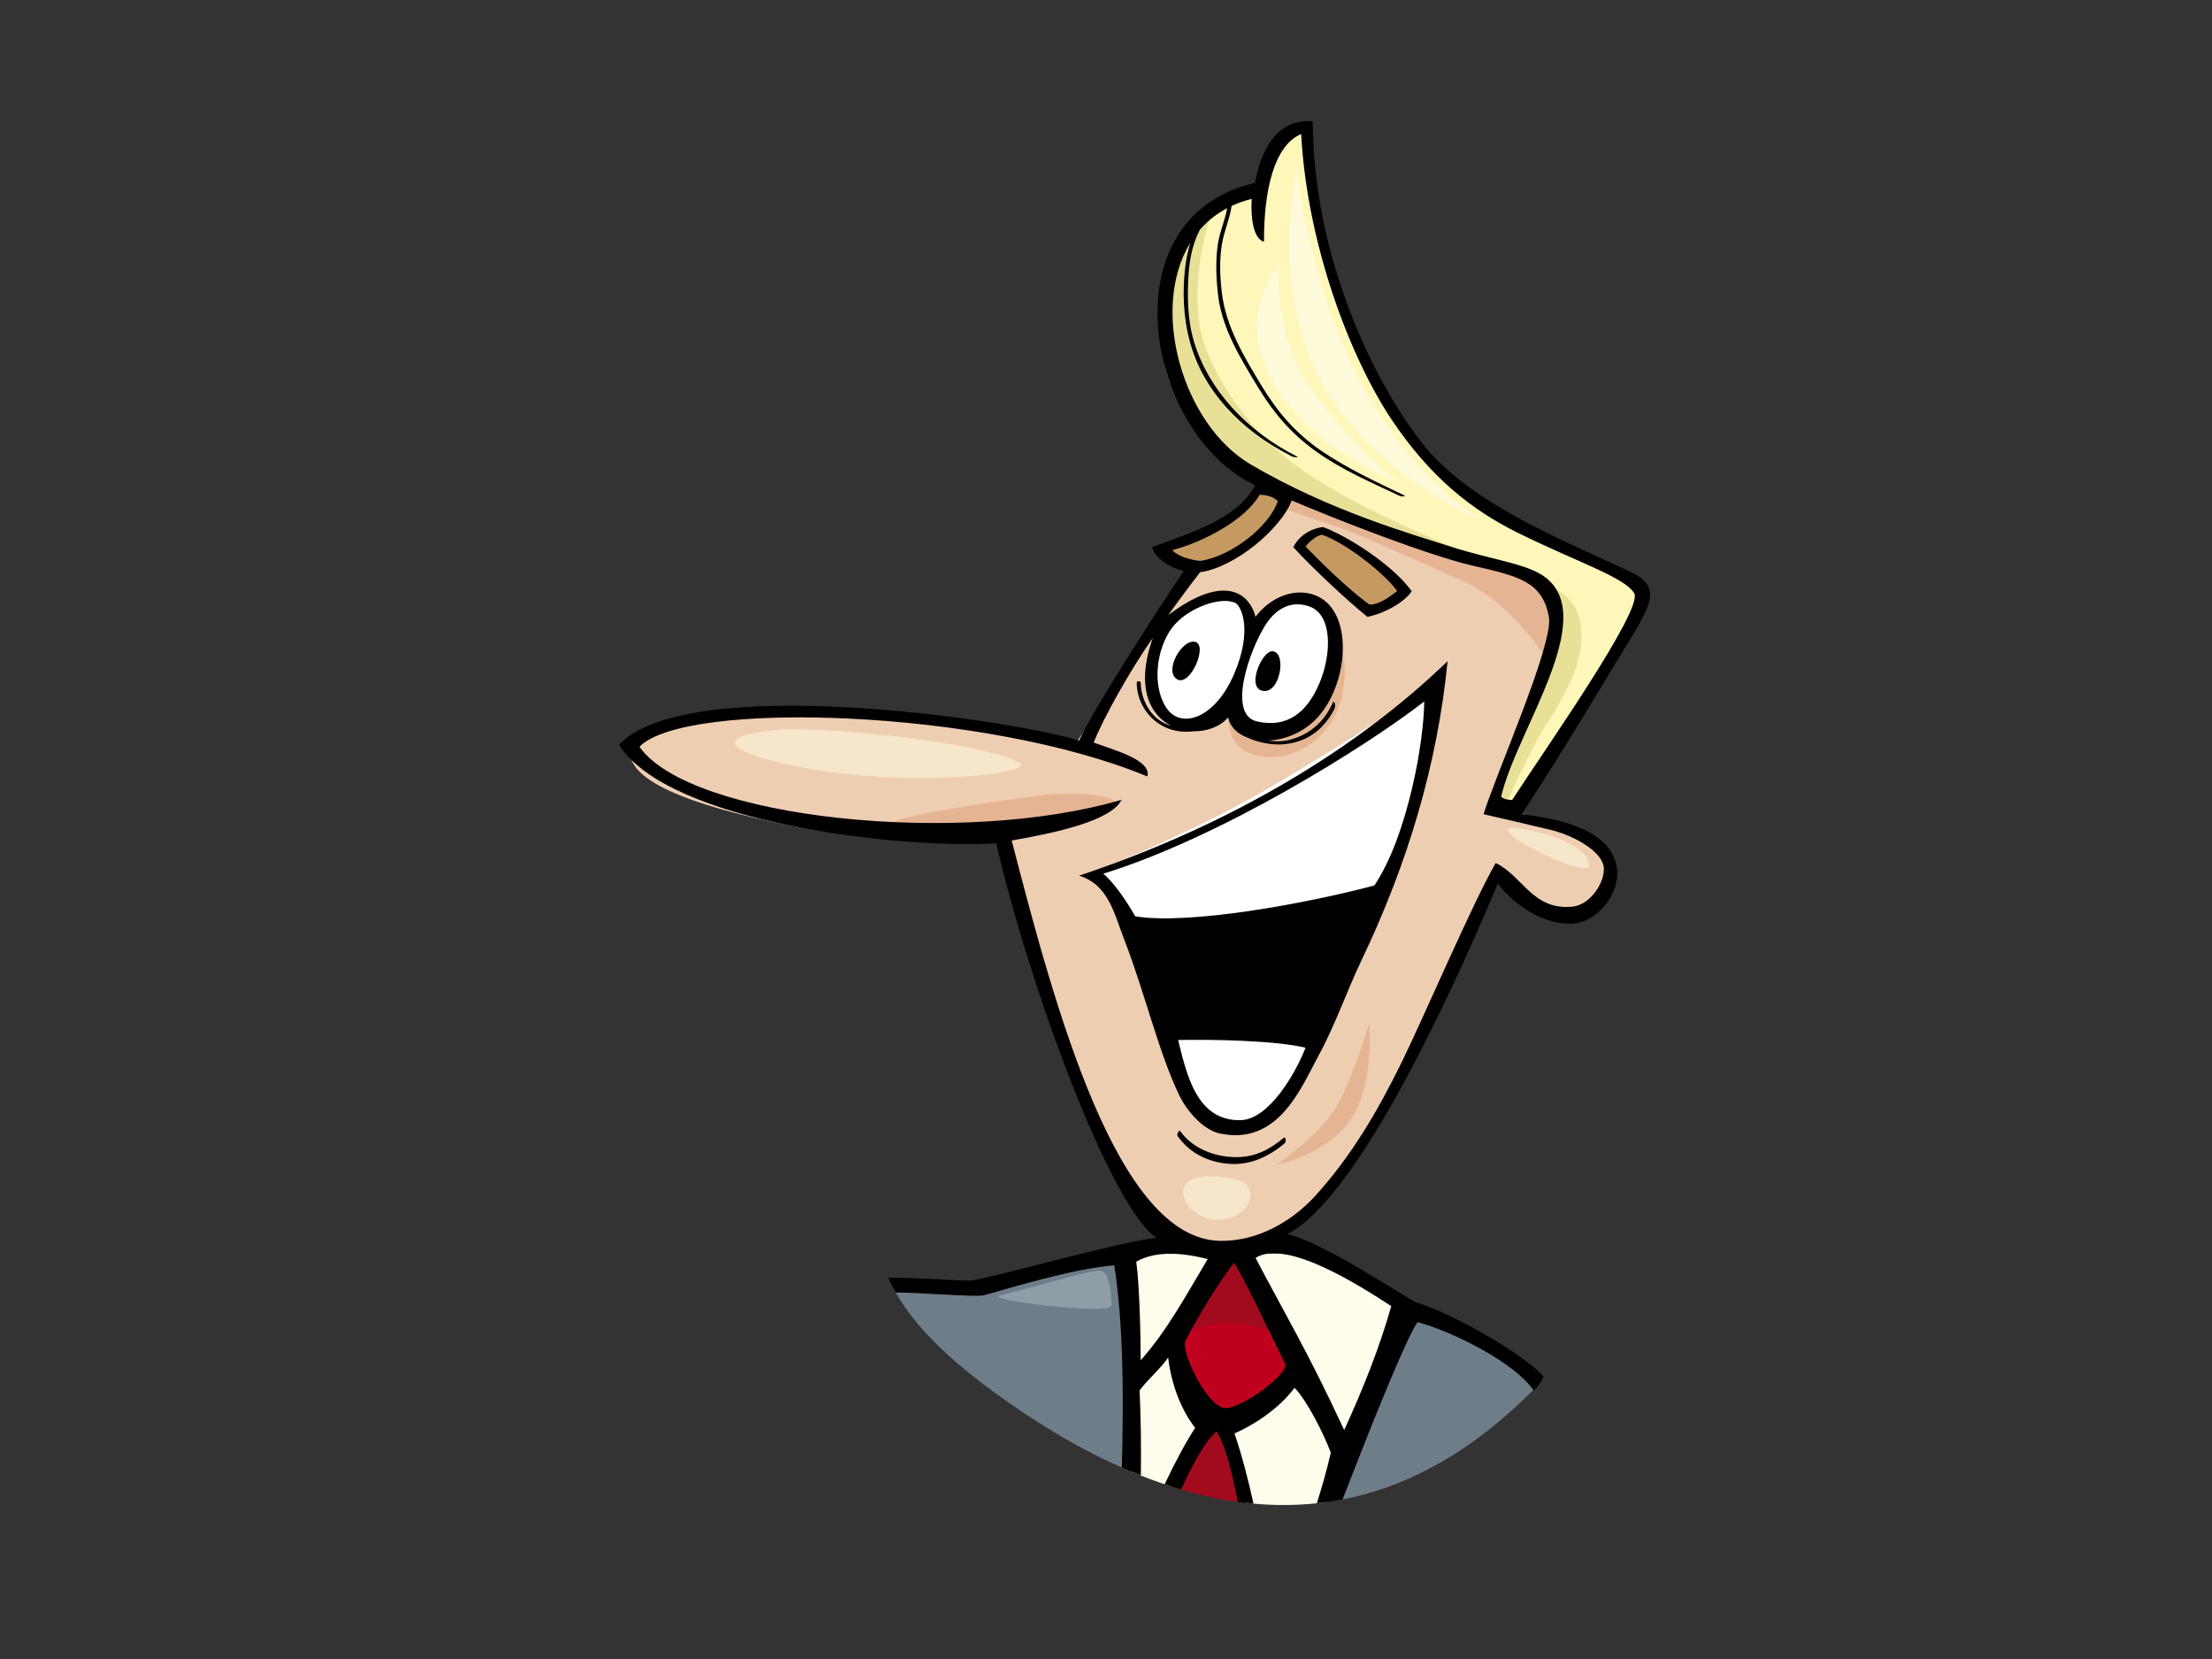<?xml version="1.0" encoding="utf-8"?>
<!-- Generator: Adobe Illustrator 17.0.0, SVG Export Plug-In . SVG Version: 6.00 Build 0)  -->
<!DOCTYPE svg PUBLIC "-//W3C//DTD SVG 1.1//EN" "http://www.w3.org/Graphics/SVG/1.1/DTD/svg11.dtd">
<svg version="1.1" id="Layer_1" xmlns="http://www.w3.org/2000/svg" xmlns:xlink="http://www.w3.org/1999/xlink" x="0px" y="0px"
	 width="800px" height="600px" viewBox="0 0 800 600" enable-background="new 0 0 800 600" xml:space="preserve">
<rect x="0" y="0" width="800" height="600" fill="#333333" stroke="none"/>
<g>
	<path fill="#C0001F" d="M423.33,537.496c6.413,2.063,12.957,3.755,19.613,4.925c2.31,0.408,4.594,0.732,6.854,1.005
		c-3.748-16.075-6.701-29.183-6.701-29.183s9.247-0.743,12.022-3.731c2.771-2.985,14.792-14.192,14.792-14.192l-19.414-42.576
		l-6.712-2.19l-20.102,32.814l13.868,26.144C437.549,510.512,428.613,526.755,423.33,537.496z"/>
	<path fill="#A20A1E" d="M447.365,478.752c6.113,0.577,11.832,2.225,16.811,4.99l-13.68-29.997l-6.712-2.19l-19.145,31.255
		C431.909,480.527,438.987,477.968,447.365,478.752z"/>
	<path fill="#A20A1E" d="M439.156,541.672c2.115,0,4.228,0.248,6.219,0.807c0.683,0.191,1.349,0.411,2.007,0.641
		c0.81,0.113,1.614,0.207,2.414,0.307c-2.36-10.124-4.407-19.084-5.593-24.311c-3.143-1.262-6.192-2.643-9.03-4.252
		c-3.018,5.573-8.265,15.36-11.843,22.635C428.523,539.167,433.798,540.574,439.156,541.672z"/>
	<path fill="#FFFCEB" d="M423.706,537.62c0.303-0.59,0.604-1.168,0.901-1.713c6.468-11.951,11.095-21.664,11.095-21.664
		s-9.249-17.923-10.172-21.659c-0.923-3.735-1.848-8.216-1.848-8.216l20.102-32.814c0,0-12.708-1.546-18.253-1.546
		s-19.049,3.356-19.049,3.356l2.228,78.708C413.609,534.146,418.617,535.997,423.706,537.62z"/>
	<path fill="#FFFCEB" d="M455.117,510.512c-7.4,2.988-12.022,3.731-12.022,3.731s4.629,15.498,7.736,29.313
		c10.159,1.148,19.812,0.971,28.996-0.315l28.684-69.521c0,0-11.784-10.265-25.657-16.241c-13.866-5.974-32.36-3.734-32.36-3.734
		l18.494,40.335C468.989,494.08,462.517,507.527,455.117,510.512z"/>
	<path fill-rule="evenodd" clip-rule="evenodd" fill="#6E7E89" d="M549.852,507.235c2.424-2.284,4.833-4.657,7.232-7.084
		l-4.48-2.014c0,0-5.04-10.173-16.377-15.26c-11.337-5.09-27.715-9.158-27.715-9.158s-13.147,35.014-25.821,69.084
		C508.75,538.454,530.934,525.073,549.852,507.235z"/>
	<path fill-rule="evenodd" clip-rule="evenodd" fill="#6E7E89" d="M359.551,503.526c14.311,10.454,30.727,20.656,48.497,28.254
		c-0.261-39.347-1.567-78.416-1.567-78.416l-55.424,13.229c0,0-13.467-2.572-28.952-2.95
		C329.022,479.283,345.766,493.456,359.551,503.526z"/>
	<path fill-rule="evenodd" clip-rule="evenodd" fill="#EECEB1" d="M359.842,302.62c0,0-37.589,3.33-74.668-4.16
		c-37.074-7.492-59.22-16.643-57.161-27.875c2.06-11.233,41.197-16.64,79.307-12.482c38.106,4.16,80.849,12.066,80.849,12.066
		l42.232-62.818c0,0,15.97-5.825,22.66-11.648c6.687-5.824,11.843-17.057,11.843-17.057s32.433,12.483,45.831,16.64
		c13.39,4.161,44.805,8.735,49.438,19.969c4.627,11.232-3.613,32.032-8.756,45.346c-5.15,13.31-11.332,31.617-11.332,31.617
		s26.269,4.163,37.077,13.31c10.82,9.156,3.089,26.631-9.269,25.796c-12.353-0.829-27.292-14.56-27.292-14.56
		s-22.145,52.419-35.535,78.212c-13.383,25.791-33.989,56.161-61.284,56.579c-27.288,0.411-39.648-22.469-48.916-43.266
		c-9.275-20.804-19.059-56.165-23.696-69.893C366.543,324.667,359.842,302.62,359.842,302.62z"/>
	<path fill-rule="evenodd" clip-rule="evenodd" fill="#E5B593" d="M444.263,257.822c0,0-1.41,11.718,8.493,14.861
		c9.906,3.146,19.101-0.571,25.471-7.429c6.366-6.859,7.43-13.143,8.137-21.145c0.708-8.005-4.955-21.151-4.955-21.151
		s3.184,22.007-5.304,33.437c-8.493,11.432-15.567,10.57-20.163,9.716C451.34,265.254,444.263,257.822,444.263,257.822z"/>
	<path fill-rule="evenodd" clip-rule="evenodd" fill="#E5B593" d="M333.897,299.831c14.149,0.324,30.066,0.29,44.218-2.284
		c14.151-2.575,21.223-4.286,24.763-6.573c3.537-2.287-10.612-5.427-27.946-3.143C357.599,290.114,296.399,298.975,333.897,299.831z
		"/>
	<path fill-rule="evenodd" clip-rule="evenodd" fill="#E5B593" d="M460.537,175.524c0,0,30.774,13.432,44.928,18.575
		c14.148,5.142,25.822,7.715,33.604,9.43c7.785,1.715,13.088,2.573,18.394,8.574c5.306,6,6.016,9.997,5.662,15.43
		c-0.356,5.431-3.542,11.144-3.542,11.144s-12.377-20.29-30.066-28.291c-17.69-8-40.329-18.289-48.818-20.857
		c-8.485-2.577-17.333-6.004-17.333-6.004l0.706-3.714L460.537,175.524z"/>
	<path fill-rule="evenodd" clip-rule="evenodd" fill="#FFF7BA" d="M537.584,292.663c0,0,27.882-60.56,23.545-73.07
		c-4.34-12.517-32.639-18.574-50.393-24.306c-17.765-5.73-58.032-18.246-77.24-39.764c-19.211-21.523-15.489-50.554-6.816-67.069
		c8.671-16.521,27.88-19.019,27.88-19.019s3.099-11.014,8.053-18.022c4.96-7.008,10.537-7.008,10.537-7.008
		s1.856,28.533,6.811,46.051c4.958,17.515,25.399,67.567,40.891,80.581c15.496,13.015,30.364,19.017,39.042,23.022
		c8.665,4.005,33.457,13.515,35.314,20.023c1.854,6.505-47.084,79.583-47.084,79.583L537.584,292.663z"/>
	<path fill-rule="evenodd" clip-rule="evenodd" fill="#E9E098" d="M557.82,210.957c0,0,11.668,2.572,13.792,14.29
		c2.127,11.714-4.246,24.29-11.67,35.718c-7.429,11.43-15.215,30.008-15.215,30.008h-4.597c0,0,4.955-15.715,9.551-27.148
		c4.598-11.43,9.868-23.476,10.966-31.437C562.769,216.958,557.82,210.957,557.82,210.957z"/>
	<path fill-rule="evenodd" clip-rule="evenodd" fill="#E9E098" d="M437.896,78.073c0,0-20.163,8.003-16.271,39.151
		c3.893,31.148,10.611,39.724,24.409,49.726c13.796,10,28.655,16.287,43.865,21.716c15.21,5.429,53.773,16.288,53.773,16.288
		s-51.077-18.396-76.06-37.433c-18.745-14.289-32.191-36.863-33.961-51.153C431.176,96.362,437.896,78.073,437.896,78.073z"/>
	<path fill-rule="evenodd" clip-rule="evenodd" fill="#C59962" d="M421.287,198.161c0,0,13.392-3.746,22.148-10.82
		c8.76-7.074,11.848-11.651,11.848-11.651l9.62,2.956c0,0,3.448,8.772-11.843,17.057c-15.294,8.282-19.928,10.779-23.021,9.945
		C426.951,204.817,417.163,200.661,421.287,198.161z"/>
	<path fill-rule="evenodd" clip-rule="evenodd" fill="#FFFFFF" d="M394.868,315.516c0,0,19.052-7.074,46.345-20.802
		c27.293-13.73,77.244-47.009,77.244-47.009s-6.171,38.271-16.478,65.73c-10.296,27.458-27.291,69.477-34.504,79.877
		c-7.207,10.397-14.414,17.884-26.262,14.559c-11.843-3.328-16.48-16.638-20.085-33.281c-3.606-16.642-9.784-35.781-13.902-44.518
		C403.104,321.34,394.868,315.516,394.868,315.516z"/>
	<path fill-rule="evenodd" clip-rule="evenodd" fill="#FFFFFF" d="M422.872,223.763c2.957-4.896,16.336-10.261,22.236-8.429
		c5.9,1.834,6.806,12.097,6.806,12.097s7.71-13.195,20.421-10.999c12.705,2.2,11.796,19.065,6.806,31.895
		c-4.986,12.829-14.97,16.134-24.051,14.295c-9.076-1.832-9.527-9.161-9.527-9.161s-6.811,11.731-19.059,6.962
		C414.251,255.66,413.794,238.798,422.872,223.763z"/>
	<path fill-rule="evenodd" clip-rule="evenodd" d="M360.292,304.993c12.176,52.506,41.273,131.285,57.901,142.676
		c-14.23,1.655-53.32,12.945-66.711,15.475c-7.379,0-18.747-1.105-30.185-1.015c0.829,2.345,1.458,3.061,2.712,5.343
		c7.04-0.137,28.464,1.7,31.617,1.025c3.156-0.676,31.071-9.609,47.369-10.892c3.284,21.28,3.432,47.209,2.726,73.155
		c2.274,1.008,4.567,1.972,6.882,2.888c0.162-10.853-0.034-21.929-0.464-30.764c2.781-3.854,7.157-7.389,10.335-11.885
		c1.195,9.958,4.774,18.95,9.759,25.41c-3.505,5.442-7.065,12.032-11.017,20.404c1.968,0.658,3.95,1.279,5.943,1.868
		c4.51-9.933,9.025-17.828,12.808-21.026c2.837,4.33,5.485,13.869,7.7,25.5c1.906,0.261,3.798,0.476,5.671,0.648
		c-1.988-9.053-4.308-17.889-6.878-25.367c6.228-2.708,15.764-8.488,21.728-16.516c4.377,4.492,10.15,15.719,13.119,23.441
		c-1.321,5.82-3.073,12.01-5.05,18.321c3.153-0.339,6.262-0.797,9.31-1.391c13.379-34.611,24.002-60.157,27.15-64.135
		c13.444,3.724,35.184,14.787,41.942,24.74c1.523-1.449,2.79-2.975,3.55-5.003c-4.996-6.42-31.06-22.389-46.165-26.887
		c-5.583-2.906-33.82-21.871-46.501-24.661c24.407-12.517,56.704-80.527,76.182-126.771c3.183,4.495,13.705,14.554,26.083,14.505
		c10.129-0.034,17.997-11.226,17.038-19.577c-1.566-13.646-18.6-18.115-34.497-20.04c11.075-16.84,21.572-34.008,32.973-53.013
		c12.722-21.192,19.322-28.393,6.598-34.497c-20.819-9.981-54.728-23.012-72.802-43.377c-15.11-17.021-42.079-64.584-42.361-119.726
		c-13.63-1.055-18.934,11.644-20.877,22.293c-53.95,12.457-39.545,90.775,0.078,109.353c-6.444,12.675-25.637,17.885-37.252,22.405
		c0.76,3.9,6.593,7.524,11.428,8.552c-8.451,12.688-32.125,48.917-37.842,61.376c-25.874-7.862-141.813-24.653-166.397,1.521
		C241.818,297.873,326.436,307.096,360.292,304.993z M412.542,491.963c0-7.706-0.363-26.544-1.593-35.643
		c5.561-3.214,13.9-4.025,25.835-0.965C429.632,467.252,422.178,481.253,412.542,491.963z M442.638,509.19
		c-5.854-0.848-14.526-17.971-14.198-23.648c5.502-10.894,12.719-22.157,17.885-28.902c6.76,11.561,12.719,25.371,18.444,36.519
		C466.541,496.6,448.488,510.039,442.638,509.19z M503.172,472.377c-4.371,15.413-10.336,30.183-17.031,44.827
		c-13.181-28.448-21.237-41.623-32.055-62.273C465.356,447.709,493.017,465.802,503.172,472.377z M452.291,167.944
		c-24.535-14.438-36.576-56.262-21.764-80.194c-0.954,2.965-1.528,6.033-1.897,9.084c-1.035,8.66-0.652,17.89,1.611,26.411
		c4.678,17.654,18.147,32.297,36.963,41.799c0.801,0.403,2.691,0.462,1.891,0.063c-18.404-9.293-32.024-24.253-37.203-41.308
		c-2.386-7.843-2.552-16.331-2.039-24.363c0.349-5.477,1.41-11.226,4.095-16.348c2.692-3.084,5.96-5.742,9.874-7.801
		c-0.811,4.562-2.843,8.921-3.448,13.531c-0.782,5.951-0.528,12.141,0.189,18.085c1.442,11.976,8.002,22.598,14.47,33.241
		c5.473,9,11.835,16.694,21.245,23.337c9.329,6.593,19.213,10.791,29.872,15.831c0.81,0.381,2.539,0.212,1.728-0.174
		c-10.284-4.861-20.621-9.748-29.782-15.946c-9.719-6.573-16.285-14.522-21.806-23.645c-6.584-10.879-12.924-21.482-14.394-33.696
		c-0.705-5.818-0.932-12.081,0.084-17.875c0.798-4.575,2.802-8.915,3.447-13.492c2.228-1.039,4.642-1.901,7.263-2.562
		c-0.398,6.744,0.534,14.378,4.45,15.528c-0.079-18.099,3.496-34.798,13.439-38.973c2.164,39.854,17.6,80.566,32.594,103.084
		c13.966,20.967,29.166,32.937,45.714,41.104c21.467,10.599,38.563,16.059,42.134,21.835c3.581,5.783-33.382,58.129-44.121,74.826
		c0,0-3.178,0-3.974-1.283c5.477-23.612,35.129-63.922,16.298-78.998c-6.484-5.189-19.079-6.424-34.183-11.239
		C509.931,192.99,480.567,184.582,452.291,167.944z M424.019,198.94c11.175-2.893,26.516-10.998,31.536-20.033
		c2.294,0.117,4.581,0.465,6.594,2.317c-3.001,8.976-16.483,19.916-28.096,21.651C430.336,202.453,425.736,201.14,424.019,198.94z
		 M446.182,244.116c-6.989,15.98-19.279,19.747-24.442,11.751c-5.195-8.059-3.485-21.15,2.037-28.671
		c5.527-7.519,18.324-11.75,23.126-9.047C448.966,219.303,453.166,228.134,446.182,244.116z M457.673,226.023
		c2.171-3.422,7.418-9.638,15.858-6.7c8.43,2.937,8.139,17.274,3.632,27.847c-4.511,10.575-11.633,16.221-22.543,13.749
		C443.711,258.452,451.851,235.186,457.673,226.023z M414.952,280.82c1.643-5.986-12.255-9.6-19.392-12.263
		c3.15-8.345,13.672-27.026,21.38-37.834c-6.341,17.814-1.109,27.839,6.649,31.782c-0.727-0.23-1.431-0.494-2.089-0.785
		c-5.987-2.621-8.931-9.602-8.929-14.797c0-0.758-1.456-0.758-1.456,0c-0.005,6.292,3.689,13.206,10.706,16.278
		c2.952,1.294,6.54,1.723,9.877,1.274c4.881,0.073,9.622-1.691,12.47-4.998c0.732,3.439,3.329,5.903,6.866,7.235
		c3.902,1.827,8.749,2.705,12.441,2.51c9.074-0.48,15.356-5.434,19.08-12.753c0.819-1.618-0.18-3.2-0.484-2.487
		c-3.24,7.58-9.324,12.342-16.916,13.847c-1.845,0.368-4.127,0.344-6.464-0.01c6.627-0.277,14.091-3.399,19.203-9.958
		c10.451-13.411,11.342-38.775-3.492-43.003c-7.812-2.23-15.981,2.262-20.315,8.238c-2.463-9.262-11.978-15.408-31.617-0.6
		c2.912-4.113,9.733-13.227,11.584-15.565c12.649-1.685,29.383-15.866,33.111-25.939c13.747,5.894,48.959,19.811,65.536,23.611
		c16.584,3.799,25.108,5.716,27.473,18.492c1.82,9.806-19.45,57.493-23.61,71.373c5.562,1.284,16.155,3.697,24.379,5.7
		c8.219,2.005,18.5,7.683,19.083,13.566c0.503,5.077-4.632,13.541-11.453,14.183c-14.325,1.342-17.96-11.252-27.638-15.789
		c-8.343,14.451-25.661,54.97-33.788,71.614c-8.833,18.107-18.712,34.835-31.687,48.992c-7.984,8.707-20.423,16.331-34.348,16.032
		c-36.923-0.798-59.215-82.826-75.225-144.791c15.674-2.71,36.1-7.119,39.725-14.725c-57.947,17.086-156.163,6.859-174.345-19.189
		C248.014,252.983,356.531,256.482,414.952,280.82z"/>
	<path fill-rule="evenodd" clip-rule="evenodd" d="M478.489,190.605c8.819,3.23,25.372,13.778,32.077,23.244
		c-2.697,3.968-9.567,7.905-16.024,9.247c-6.882-5.511-19.919-17.671-26.8-25.195C469.754,193.85,473.794,191.217,478.489,190.605z"
		/>
	<path fill-rule="evenodd" clip-rule="evenodd" fill="#C59962" d="M478.058,193.382c-2.008,0.347-4.731,2.66-5.877,4.286
		c3.778,3.889,14.909,15.171,23.078,20.959c3.441,0.233,7.605-3.012,10.039-4.861C501.421,208.086,487.091,196.397,478.058,193.382z
		"/>
	<path fill-rule="evenodd" clip-rule="evenodd" d="M432.219,232.13c4.797,1.056-1.751,16.449-6.545,13.516
		C420.873,242.705,427.42,231.072,432.219,232.13z"/>
	<path fill-rule="evenodd" clip-rule="evenodd" d="M460.294,235.542c5.114,0.479,2.76,15.274-3.497,14.331
		C450.545,248.935,456.384,235.171,460.294,235.542z"/>
	<path fill-rule="evenodd" clip-rule="evenodd" d="M523.537,239.13c-3.723,37.717-14.516,73.413-31.29,108.515
		c-5.015,10.503-9.497,23.375-15.261,33.915c-6.317,11.535-14.508,32.958-35.876,28.364c-5.906-1.269-11.811-8.038-14.501-13.567
		c-7.471-15.365-12.605-37.427-19.848-56.106c-3.857-9.976-5.864-20.256-16.473-23.564
		C439.103,300.416,486.897,274.485,523.537,239.13z M399.02,315.986c3.181,2.568,7.953,8.991,11.529,15.414
		c19.063,3.142,61.078-4.407,86.518-11.156c12.202-18.367,17.889-51.902,18.034-66.561
		C494.028,270.062,441.558,302.82,399.02,315.986z M426.086,376.141c3.05,12.31,6.7,29.511,22.771,28.964
		c9.965-0.34,19.54-16.51,23.312-26.179C461.183,376.264,438.152,375.875,426.086,376.141z"/>
	<path fill-rule="evenodd" clip-rule="evenodd" fill="#F6E6CB" d="M312.601,280.549c-35.319-3.035-66.593-13.263-31.416-16.647
		c13.294-1.279,70.567,3.751,87.048,11.655C375.781,279.181,342.453,283.111,312.601,280.549z"/>
	<path fill-rule="evenodd" clip-rule="evenodd" fill="#F6E6CB" d="M550.059,299.693c8.842,1.349,23.695,5.82,24.727,12.897
		C575.811,319.664,531.001,296.777,550.059,299.693z"/>
	<path fill-rule="evenodd" clip-rule="evenodd" fill="#F6E6CB" d="M447.039,426.604c10.065,2.17,4.636,15.391-7.724,14.562
		C426.951,440.335,418.622,420.469,447.039,426.604z"/>
	<path fill-rule="evenodd" clip-rule="evenodd" fill="#FFFAD9" d="M468.967,61.54c0,0,4.821,39.51,20.332,71.182
		c19.702,40.23,46.6,55.44,46.6,55.44s-38.19-15.284-57.676-49.505C458.734,104.435,468.967,61.54,468.967,61.54z"/>
	<path fill-rule="evenodd" clip-rule="evenodd" fill="#FFFAD9" d="M462.661,96.079c0,0-2.832,24.86,12.379,45.723
		c15.21,20.861,30.072,32.287,30.072,32.287s-27.496-10.126-42.099-31.717C444.263,114.657,462.661,96.079,462.661,96.079z"/>
	<path fill-rule="evenodd" clip-rule="evenodd" fill="#E5B593" d="M461.595,421.283c0,0,16.279-10.861,22.293-22.004
		c6.01-11.144,11.316-29.432,11.316-29.432s2.123,21.429-6.367,34.575C480.347,417.568,461.595,421.283,461.595,421.283z"/>
	<path fill-rule="evenodd" clip-rule="evenodd" d="M464.294,411.494c-4.763,3.962-9.906,6.941-16.972,7.003
		c-8.386,0.064-16.267-3.464-20.426-9.343c-0.468-0.662-1.459,1.086-0.99,1.745c3.946,5.503,10.012,9.259,18.289,9.991
		c8.159,0.728,14.985-2.857,20.435-7.386C465.287,412.959,464.951,410.949,464.294,411.494z"/>
	<path fill-rule="evenodd" clip-rule="evenodd" fill="#8F9DA7" d="M361.772,468.48c7.916-1.749,33.089-9.437,36.332-8.909
		c3.241,0.52,3.89,8.907,3.89,12.575C401.994,475.815,354.633,470.05,361.772,468.48z"/>
</g>
</svg>
